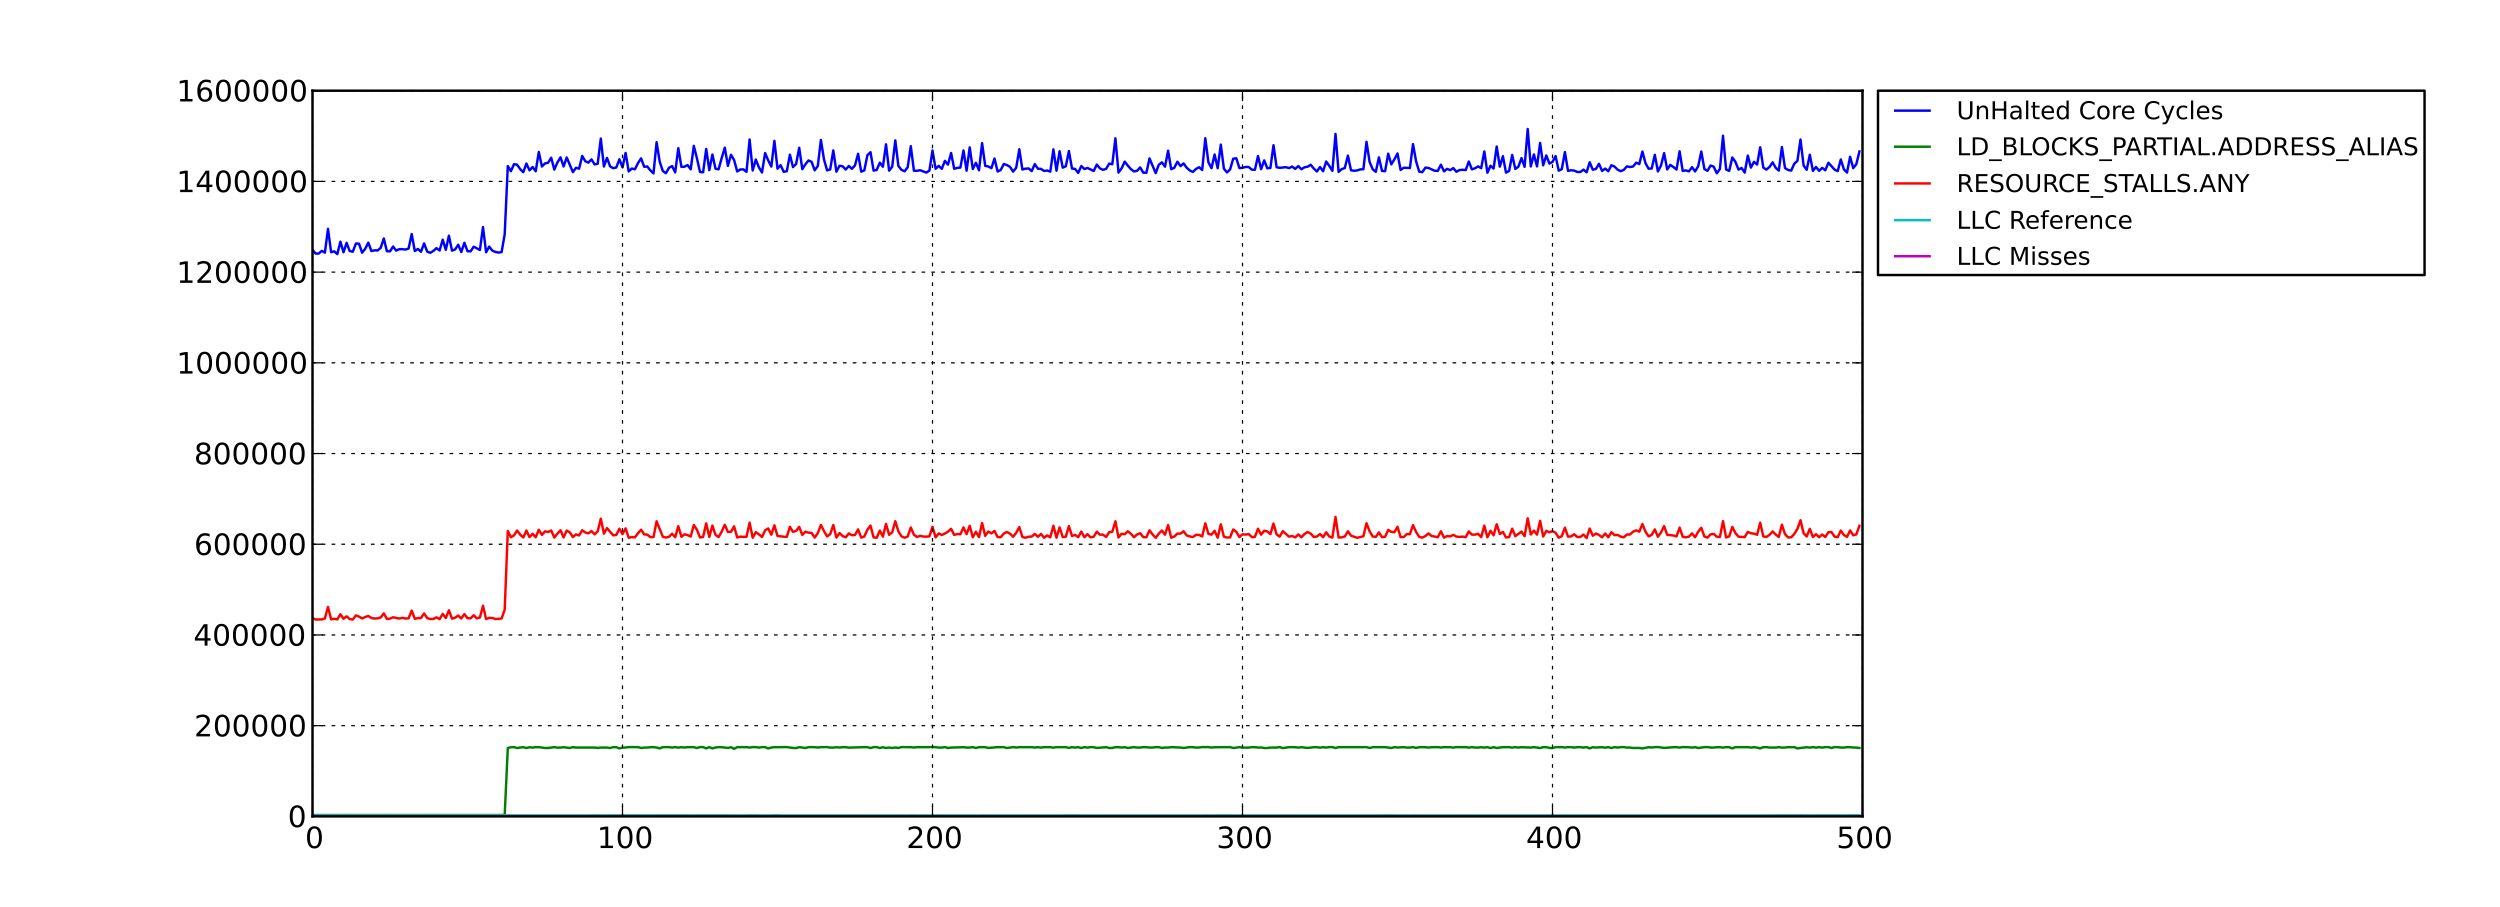 <?xml version="1.0" encoding="utf-8" standalone="no"?>
<!DOCTYPE svg PUBLIC "-//W3C//DTD SVG 1.1//EN"
  "http://www.w3.org/Graphics/SVG/1.1/DTD/svg11.dtd">
<!-- Created with matplotlib (http://matplotlib.sourceforge.net/) -->
<svg height="369pt" version="1.1" viewBox="0 0 1017 369" width="1017pt" xmlns="http://www.w3.org/2000/svg" xmlns:xlink="http://www.w3.org/1999/xlink">
 <defs>
  <style type="text/css">
*{stroke-linecap:square;stroke-linejoin:round;}
  </style>
 </defs>
 <g id="figure_1">
  <g id="patch_1">
   <path d="
M0 369
L1017 369
L1017 0
L0 0
z
" style="fill:#ffffff;"/>
  </g>
  <g id="axes_1">
   <g id="patch_2">
    <path d="
M127.125 332.1
L757.665 332.1
L757.665 36.9
L127.125 36.9
z
" style="fill:#ffffff;"/>
   </g>
   <g id="line2d_1">
    <path clip-path="url(#p72eb20d8cb)" d="
M127.125 101.64
L128.386 103.148
L129.647 103.137
L130.908 102.043
L132.169 102.769
L133.43 93.09
L134.691 102.569
L135.953 102.24
L137.214 103.379
L138.475 98.318
L139.736 102.622
L140.997 98.785
L142.258 102.122
L143.519 102.383
L144.78 99.065
L146.041 99.141
L147.302 102.789
L148.563 101.211
L149.824 98.715
L151.086 102.119
L152.347 101.838
L153.608 101.883
L154.869 100.831
L156.13 97.024
L157.391 102.196
L158.652 102.241
L159.913 100.284
L161.174 101.944
L162.435 101.361
L163.696 101.374
L164.957 101.523
L166.218 101.095
L167.48 95.204
L168.741 102.109
L170.002 101.268
L171.263 102.414
L172.524 99.007
L173.785 102.353
L175.046 102.834
L176.307 102.063
L177.568 100.948
L178.829 101.905
L180.09 97.506
L181.351 101.63
L182.613 95.881
L183.874 101.952
L185.135 101.493
L186.396 99.563
L187.657 102.526
L188.918 98.757
L190.179 102.201
L191.44 102.236
L192.701 100.355
L195.223 101.698
L196.484 92.373
L197.745 102.62
L199.007 100.326
L200.268 101.933
L201.529 102.498
L202.79 102.737
L204.051 102.565
L205.312 95.282
L206.573 67.565
L207.834 69.638
L209.095 66.791
L210.356 66.993
L211.617 68.807
L212.878 70.051
L214.14 66.524
L215.401 69.275
L216.662 67.955
L217.923 69.653
L219.184 61.838
L220.445 67.732
L221.706 66.481
L222.967 66.204
L224.228 64.171
L225.489 68.995
L226.75 66.089
L228.011 64.015
L229.272 67.704
L230.534 64.064
L233.056 70.018
L234.317 68.242
L235.578 68.615
L236.839 63.441
L238.1 65.602
L239.361 66.136
L240.622 64.845
L241.883 66.868
L243.144 66.617
L244.405 56.374
L245.667 67.74
L246.928 64.244
L248.189 67.688
L249.45 68.43
L250.711 68.13
L251.972 64.808
L253.233 68.09
L254.494 62.225
L255.755 69.728
L257.016 68.566
L258.277 68.857
L259.538 66.344
L260.799 64.441
L262.061 67.851
L263.322 67.726
L264.583 69.342
L265.844 70.522
L267.105 57.844
L268.366 65.787
L269.627 69.554
L270.888 70.452
L272.149 68.269
L273.41 67.56
L274.671 70.125
L275.932 60.291
L277.194 67.882
L278.455 67.815
L279.716 67.151
L280.977 68.896
L282.238 59.352
L283.499 64.358
L284.76 69.956
L286.021 70.087
L287.282 60.584
L288.543 69.192
L289.804 62.867
L291.065 68.634
L292.326 68.865
L293.588 64.251
L294.849 60.076
L296.11 67.488
L297.371 62.972
L298.632 65.109
L299.893 69.751
L301.154 68.937
L302.415 68.906
L303.676 69.899
L304.937 56.746
L306.198 69.353
L307.459 64.899
L308.721 68.093
L309.982 70.169
L311.243 62.262
L312.504 65.247
L313.765 67.753
L315.026 57.305
L316.287 68.597
L317.548 67.203
L318.809 69.875
L320.07 69.662
L321.331 62.936
L322.592 67.98
L323.853 66.718
L325.115 60.124
L326.376 68.807
L327.637 66.831
L328.898 65.277
L330.159 65.837
L331.42 69.28
L332.681 67.522
L333.942 56.934
L335.203 64.853
L336.464 69.315
L337.725 68.898
L338.986 61.196
L340.248 69.835
L341.509 67.442
L342.77 67.624
L344.031 68.966
L345.292 67.53
L346.553 68.684
L347.814 67.265
L349.075 62.569
L350.336 69.814
L351.597 69.336
L352.858 63.148
L354.119 61.922
L355.38 69.401
L356.642 69.148
L357.903 66.177
L359.164 67.818
L360.425 58.713
L361.686 69.412
L362.947 67.807
L364.208 57.12
L365.469 67.526
L366.73 69.102
L367.991 69.692
L369.252 68.022
L370.513 59.463
L371.775 69.44
L373.036 69.48
L374.297 69.252
L376.819 70.195
L378.08 69.414
L379.341 61.234
L380.602 68.665
L381.863 67.478
L383.124 68.671
L384.385 65.454
L385.646 66.966
L386.907 62.25
L388.169 68.659
L389.43 68.303
L390.691 68.161
L391.952 61.203
L393.213 69.42
L394.474 59.958
L395.735 68.74
L396.996 66.233
L398.257 69.273
L399.518 58.241
L400.779 67.463
L402.04 67.731
L403.302 68.4
L404.563 64.493
L405.824 69.767
L407.085 69.159
L408.346 66.714
L409.607 67.151
L410.868 67.874
L412.129 69.819
L413.39 68.227
L414.651 60.733
L415.912 68.948
L417.173 68.625
L418.434 68.51
L419.696 69.6
L420.957 66.773
L422.218 68.615
L423.479 68.713
L424.74 69.554
L426.001 69.367
L427.262 69.817
L428.523 60.774
L429.784 69.439
L431.045 61.528
L432.306 68.186
L433.567 67.633
L434.829 61.436
L436.09 68.553
L437.351 68.719
L438.612 70.332
L439.873 67.553
L441.134 68.75
L442.395 68.327
L444.917 69.558
L446.178 66.945
L447.439 68.482
L448.7 69.083
L449.961 68.697
L451.223 66.557
L452.484 66.796
L453.745 56.253
L455.006 70.18
L456.267 68.518
L457.528 65.756
L458.789 67.371
L460.05 68.79
L461.311 69.749
L462.572 69.465
L463.833 68.116
L465.094 70.241
L466.356 70.279
L467.617 64.445
L470.139 70.412
L471.4 67.033
L472.661 66.056
L473.922 67.798
L475.183 61.312
L476.444 68.831
L477.705 68.254
L478.966 65.79
L480.227 67.571
L481.488 66.483
L482.75 68.235
L484.011 69.346
L485.272 69.94
L486.533 68.726
L487.794 68.04
L489.055 69.152
L490.316 56.232
L491.577 66.004
L492.838 68.413
L494.099 62.86
L495.36 68.433
L496.621 58.834
L497.883 68.642
L499.144 70.137
L500.405 68.921
L501.666 64.558
L502.927 64.385
L504.188 68.367
L505.449 68.271
L506.71 67.907
L507.971 67.94
L509.232 69.021
L510.493 69.075
L511.754 63.476
L513.015 68.804
L514.277 65.257
L515.538 68.441
L516.799 68.326
L518.06 59.083
L519.321 68.046
L520.582 68.27
L523.104 68.011
L524.365 68.379
L525.626 67.761
L526.887 68.704
L528.148 67.568
L529.41 68.845
L530.671 68.053
L531.932 67.819
L533.193 67.024
L534.454 68.568
L535.715 69.754
L536.976 67.948
L538.237 69.662
L539.498 65.706
L540.759 67.508
L542.02 69.508
L543.281 54.483
L544.542 69.913
L545.804 68.804
L547.065 68.355
L548.326 63.308
L549.587 69.276
L550.848 69.476
L552.109 69.327
L553.37 68.906
L554.631 68.835
L555.892 57.699
L557.153 65.866
L558.414 68.865
L559.675 69.903
L560.937 64.027
L562.198 69.532
L563.459 69.635
L564.72 62.513
L565.981 66.838
L567.242 64.834
L568.503 62.438
L569.764 69.137
L571.025 68.24
L573.547 68.338
L574.808 58.626
L576.069 65.628
L577.331 69.816
L578.592 70.056
L579.853 68.188
L581.114 68.332
L583.636 69.457
L584.897 69.515
L586.158 66.989
L587.419 69.704
L588.68 68.71
L589.941 69.208
L591.202 68.38
L592.464 69.874
L593.725 69.183
L594.986 69.061
L596.247 69.175
L597.508 65.726
L598.769 68.888
L600.03 68.453
L601.291 67.686
L602.552 68.412
L603.813 61.608
L605.074 70.257
L606.335 67.443
L607.596 68.554
L608.858 59.619
L610.119 67.801
L611.38 63.547
L612.641 70.212
L613.902 69.527
L615.163 63.026
L616.424 68.733
L617.685 67.793
L618.946 64.33
L620.207 67.862
L621.468 52.476
L622.729 67.706
L623.991 62.839
L625.252 67.684
L626.513 58.153
L627.774 67.235
L629.035 63.239
L630.296 66.54
L631.557 65.852
L632.818 63.505
L634.079 69.437
L635.34 68.804
L636.601 61.874
L637.862 69.498
L639.123 69.265
L640.385 69.402
L641.646 69.963
L642.907 69.95
L644.168 69.004
L645.429 70.082
L646.69 66.006
L647.951 69.041
L649.212 68.724
L650.473 66.634
L651.734 69.537
L652.995 68.589
L654.256 69.654
L655.518 67.232
L656.779 67.757
L658.04 69.011
L659.301 69.627
L660.562 69.104
L661.823 67.671
L663.084 67.939
L664.345 67.733
L665.606 66.175
L666.867 66.734
L668.128 61.662
L669.389 66.382
L670.65 68.622
L671.912 68.554
L673.173 62.978
L674.434 69.732
L675.695 67.354
L676.956 62.286
L678.217 68.918
L679.478 67.094
L680.739 67.945
L682 68.97
L683.261 61.566
L684.522 69.548
L685.783 69.305
L687.045 69.721
L688.306 68.016
L689.567 69.736
L690.828 67.62
L692.089 61.661
L693.35 68.788
L694.611 69.483
L695.872 67.326
L697.133 67.792
L698.394 70.465
L699.655 68.78
L700.916 55.212
L702.177 68.928
L703.439 69.526
L704.7 64.071
L705.961 65.827
L707.222 69.003
L708.483 68.329
L709.744 70.222
L711.005 63.294
L712.266 68.171
L713.527 65.833
L714.788 66.952
L716.049 59.907
L717.31 68.17
L718.572 68.979
L719.833 67.924
L721.094 66.05
L722.355 68.251
L723.616 69.407
L724.877 59.816
L726.138 68.357
L727.399 69.171
L728.66 69.382
L729.921 66.598
L731.182 65.458
L732.443 56.766
L733.704 67.326
L734.966 69.061
L736.227 62.955
L737.488 69.523
L738.749 67.925
L740.01 69.489
L741.271 68.293
L742.532 69.252
L743.793 66.2
L746.315 69.021
L747.576 69.608
L748.837 64.872
L750.099 68.898
L751.36 70.191
L752.621 63.78
L753.882 68.382
L755.143 66.807
L756.404 61.631
L756.404 61.631" style="fill:none;stroke:#0000ff;"/>
   </g>
   <g id="line2d_2">
    <path clip-path="url(#p72eb20d8cb)" d="
M127.125 331.56
L149.824 331.558
L205.312 331.541
L206.573 304.306
L207.834 303.965
L209.095 303.943
L210.356 304.288
L212.878 303.954
L214.14 304.304
L215.401 303.977
L216.662 304.111
L217.923 303.936
L219.184 303.946
L221.706 304.284
L222.967 304.283
L225.489 303.949
L226.75 304.129
L228.011 304.132
L229.272 303.963
L231.795 304.28
L233.056 303.957
L234.317 304.103
L241.883 304.1
L243.144 304.262
L244.405 304.099
L246.928 304.107
L248.189 304.292
L249.45 303.935
L250.711 303.954
L251.972 304.461
L253.233 304.119
L254.494 304.105
L255.755 303.933
L259.538 303.924
L260.799 304.288
L262.061 304.12
L263.322 304.121
L264.583 303.967
L265.844 303.947
L267.105 304.098
L268.366 304.457
L269.627 303.939
L272.149 303.929
L273.41 304.112
L274.671 303.925
L275.932 304.126
L277.194 303.967
L278.455 304.093
L279.716 303.949
L282.238 303.95
L283.499 304.288
L284.76 303.905
L286.021 303.935
L287.282 304.445
L288.543 303.939
L289.804 304.448
L291.065 304.097
L292.326 303.931
L293.588 303.951
L296.11 304.263
L297.371 303.964
L298.632 304.635
L299.893 303.948
L303.676 303.942
L304.937 304.105
L306.198 303.918
L307.459 303.941
L308.721 304.114
L309.982 303.93
L311.243 303.934
L312.504 304.467
L313.765 304.112
L315.026 303.949
L320.07 303.923
L322.592 304.269
L323.853 304.305
L325.115 303.95
L327.637 304.281
L328.898 303.945
L331.42 303.949
L332.681 304.106
L333.942 303.94
L336.464 303.93
L337.725 304.116
L338.986 304.125
L340.248 303.95
L341.509 304.116
L342.77 303.942
L344.031 303.961
L345.292 304.14
L351.597 303.941
L352.858 303.948
L354.119 304.311
L355.38 303.932
L356.642 303.932
L357.903 304.296
L359.164 303.976
L360.425 304.279
L361.686 304.112
L362.947 304.273
L364.208 304.088
L365.469 304.272
L366.73 303.926
L370.513 303.947
L371.775 304.095
L373.036 303.941
L380.602 303.931
L381.863 304.123
L383.124 304.108
L384.385 303.932
L385.646 304.281
L386.907 304.119
L391.952 303.96
L393.213 304.123
L394.474 304.112
L395.735 303.936
L396.996 304.29
L398.257 303.957
L400.779 303.96
L402.04 304.264
L405.824 303.944
L408.346 303.953
L409.607 304.289
L412.129 303.921
L413.39 304.103
L414.651 303.954
L419.696 303.941
L420.957 304.117
L422.218 303.951
L423.479 304.13
L424.74 303.944
L427.262 303.952
L428.523 304.132
L429.784 303.948
L433.567 303.942
L434.829 304.273
L436.09 303.94
L437.351 304.122
L438.612 303.943
L439.873 304.304
L441.134 303.919
L442.395 304.132
L443.656 303.93
L444.917 303.951
L446.178 304.272
L449.961 303.963
L451.223 304.287
L452.484 304.269
L453.745 303.948
L455.006 303.943
L456.267 304.116
L457.528 303.954
L458.789 304.28
L461.311 303.943
L462.572 304.12
L463.833 304.106
L465.094 303.945
L466.356 303.96
L467.617 304.121
L468.878 304.098
L470.139 303.942
L471.4 303.945
L472.661 304.27
L473.922 304.117
L475.183 304.112
L476.444 303.938
L480.227 304.097
L481.488 304.288
L484.011 303.925
L485.272 303.96
L486.533 304.112
L487.794 304.092
L489.055 303.922
L491.577 303.926
L492.838 304.114
L494.099 303.977
L500.405 303.935
L501.666 304.289
L504.188 303.947
L505.449 304.122
L507.971 304.13
L509.232 303.938
L510.493 303.957
L511.754 304.107
L513.015 304.086
L514.277 304.29
L515.538 304.286
L516.799 304.126
L519.321 304.112
L520.582 303.914
L521.843 304.315
L524.365 303.952
L526.887 303.965
L528.148 304.129
L529.41 303.959
L531.932 304.271
L534.454 303.963
L535.715 303.959
L536.976 304.129
L538.237 303.976
L539.498 304.105
L540.759 303.93
L542.02 303.922
L543.281 304.288
L544.542 303.946
L555.892 303.933
L557.153 304.292
L558.414 303.953
L562.198 303.948
L563.459 303.954
L565.981 304.289
L567.242 303.933
L568.503 304.094
L571.025 303.938
L572.286 304.127
L573.547 304.11
L574.808 303.932
L576.069 304.268
L577.331 303.959
L579.853 303.955
L581.114 304.131
L582.375 303.961
L584.897 303.935
L586.158 304.102
L587.419 303.941
L589.941 303.967
L591.202 304.119
L592.464 303.931
L596.247 303.952
L597.508 304.132
L598.769 303.939
L600.03 304.119
L601.291 304.117
L602.552 303.953
L603.813 304.13
L605.074 303.942
L606.335 304.311
L607.596 303.952
L608.858 304.284
L611.38 303.938
L613.902 303.957
L615.163 304.122
L616.424 303.944
L617.685 304.107
L618.946 303.963
L622.729 304.11
L623.991 303.934
L626.513 304.297
L627.774 303.95
L629.035 303.938
L630.296 304.275
L631.557 304.309
L632.818 303.943
L635.34 303.929
L636.601 304.098
L637.862 303.933
L639.123 303.939
L640.385 304.113
L641.646 303.946
L642.907 303.967
L644.168 304.106
L645.429 303.915
L646.69 304.459
L647.951 303.97
L649.212 304.101
L651.734 303.96
L652.995 304.146
L654.256 303.939
L655.518 304.299
L656.779 303.944
L658.04 304.104
L659.301 303.933
L660.562 303.931
L661.823 304.123
L663.084 304.119
L664.345 304.276
L666.867 304.286
L668.128 304.439
L670.65 303.988
L671.912 304.09
L673.173 303.926
L674.434 303.903
L676.956 304.267
L680.739 303.959
L682 303.949
L683.261 304.114
L684.522 303.924
L687.045 303.987
L688.306 304.137
L689.567 303.935
L690.828 304.29
L693.35 303.942
L694.611 303.918
L695.872 304.114
L697.133 304.111
L698.394 303.961
L699.655 303.967
L700.916 304.121
L702.177 303.945
L703.439 303.957
L704.7 304.45
L705.961 303.934
L709.744 303.955
L711.005 303.936
L712.266 304.117
L713.527 303.968
L714.788 304.135
L716.049 304.441
L717.31 303.959
L718.572 303.93
L719.833 304.121
L722.355 304.111
L723.616 303.952
L724.877 304.135
L726.138 304.11
L727.399 303.951
L729.921 303.956
L731.182 304.446
L734.966 303.969
L736.227 304.122
L737.488 303.94
L738.749 304.114
L740.01 303.958
L741.271 304.129
L742.532 303.932
L743.793 303.933
L745.054 304.258
L746.315 303.929
L747.576 303.95
L748.837 304.118
L750.099 304.102
L751.36 303.948
L752.621 303.95
L753.882 304.104
L755.143 304.108
L756.404 304.28
L756.404 304.28" style="fill:none;stroke:#008000;"/>
   </g>
   <g id="line2d_3">
    <path clip-path="url(#p72eb20d8cb)" d="
M127.125 251.457
L128.386 252.022
L130.908 251.976
L132.169 251.574
L133.43 246.952
L134.691 251.949
L135.953 251.724
L137.214 251.976
L138.475 249.867
L139.736 251.705
L140.997 250.728
L142.258 251.835
L143.519 252.03
L144.78 250.363
L146.041 250.835
L147.302 251.581
L148.563 250.989
L149.824 250.583
L151.086 251.397
L152.347 251.624
L153.608 251.542
L154.869 251.189
L156.13 249.518
L157.391 251.763
L158.652 251.672
L159.913 251.102
L162.435 251.629
L163.696 251.338
L164.957 251.62
L166.218 251.54
L167.48 248.401
L168.741 251.735
L170.002 251.427
L171.263 251.41
L172.524 249.549
L173.785 251.443
L175.046 251.82
L176.307 251.773
L177.568 251.153
L178.829 251.851
L180.09 249.734
L181.351 251.44
L182.613 248.279
L183.874 251.68
L185.135 251.277
L186.396 250.404
L187.657 251.598
L188.918 249.821
L190.179 251.484
L191.44 251.523
L192.701 250.282
L193.962 251.54
L195.223 251.207
L196.484 246.429
L197.745 251.814
L199.007 251.351
L200.268 251.384
L201.529 251.827
L204.051 251.61
L205.312 247.998
L206.573 216.012
L207.834 218.53
L209.095 217.789
L210.356 215.816
L211.617 217.526
L212.878 218.643
L214.14 215.833
L215.401 218.488
L216.662 217.142
L217.923 218.552
L219.184 215.514
L220.445 217.599
L221.706 216.147
L222.967 216.411
L224.228 215.826
L225.489 218.682
L226.75 217.08
L228.011 215.719
L229.272 218.628
L230.534 215.842
L231.795 216.564
L233.056 218.478
L234.317 217.398
L235.578 217.827
L236.839 215.735
L238.1 216.611
L239.361 216.956
L240.622 216.038
L241.883 217.355
L243.144 216.137
L244.405 211.006
L245.667 217.084
L246.928 214.851
L249.45 217.764
L250.711 217.609
L251.972 215.078
L253.233 217.288
L254.494 214.955
L255.755 218.781
L257.016 218.451
L258.277 218.609
L259.538 216.931
L260.799 215.482
L262.061 217.387
L263.322 217.492
L264.583 218.523
L265.844 218.475
L267.105 212.054
L269.627 218.336
L270.888 218.669
L272.149 218.377
L273.41 217.128
L274.671 218.55
L275.932 214.06
L277.194 218.359
L278.455 217.356
L279.716 217.686
L280.977 218.253
L282.238 213.581
L283.499 215.479
L284.76 218.621
L286.021 218.435
L287.282 212.909
L288.543 218.422
L289.804 213.802
L291.065 217.58
L292.326 218.459
L293.588 216.245
L294.849 213.486
L296.11 216.403
L297.371 216.327
L298.632 214.133
L299.893 218.637
L301.154 218.304
L302.415 218.402
L303.676 218.352
L304.937 212.623
L306.198 218.746
L307.459 216.485
L308.721 217.359
L309.982 218.464
L311.243 215.762
L312.504 214.966
L313.765 217.511
L315.026 213.712
L316.287 218.019
L318.809 218.332
L320.07 218.39
L321.331 214.305
L322.592 216.358
L323.853 215.964
L325.115 214.353
L326.376 217.594
L327.637 216.291
L328.898 216.684
L330.159 216.788
L331.42 218.691
L332.681 216.879
L333.942 213.548
L335.203 216.061
L336.464 218.22
L337.725 217.297
L338.986 213.59
L340.248 218.657
L341.509 216.864
L342.77 218.047
L344.031 218.582
L345.292 217.022
L346.553 217.722
L347.814 217.607
L349.075 215.368
L350.336 218.69
L351.597 218.273
L352.858 215.496
L354.119 213.809
L355.38 218.627
L356.642 218.748
L357.903 215.87
L359.164 218.297
L360.425 213.109
L361.686 217.551
L362.947 216.559
L364.208 212.029
L365.469 216.19
L366.73 218.179
L367.991 218.749
L369.252 218.241
L370.513 214.583
L371.775 217.532
L373.036 218.446
L374.297 217.982
L375.558 218.263
L376.819 218.321
L378.08 218.18
L379.341 214.291
L380.602 218.609
L381.863 217.003
L383.124 217.632
L384.385 217.046
L385.646 216.255
L386.907 215.123
L388.169 217.625
L389.43 217.222
L390.691 217.321
L391.952 214.567
L393.213 217.289
L394.474 213.906
L395.735 218.552
L396.996 216.335
L398.257 218.506
L399.518 212.748
L400.779 217.968
L402.04 216.257
L403.302 216.953
L404.563 215.999
L405.824 218.467
L407.085 218.523
L408.346 217.038
L409.607 216.412
L410.868 217.099
L412.129 218.336
L413.39 216.75
L414.651 214.429
L415.912 218.439
L417.173 218.763
L418.434 218.338
L419.696 218.281
L420.957 217.204
L422.218 218.364
L423.479 217.207
L424.74 218.758
L426.001 217.822
L427.262 218.578
L428.523 213.887
L429.784 218.737
L431.045 214.55
L432.306 218.463
L433.567 218.338
L434.829 214.017
L436.09 218.028
L437.351 217.598
L438.612 218.516
L439.873 216.246
L441.134 218.53
L442.395 217.325
L443.656 218.592
L444.917 218.33
L446.178 216.282
L447.439 217.506
L448.7 217.488
L449.961 218.438
L451.223 216.478
L452.484 216.314
L453.745 212.067
L455.006 218.65
L456.267 217.13
L457.528 217.334
L458.789 216.138
L460.05 217.138
L461.311 218.556
L462.572 217.416
L463.833 216.929
L465.094 218.501
L466.356 218.561
L467.617 215.732
L468.878 217.432
L470.139 218.781
L471.4 217.083
L472.661 215.818
L473.922 217.5
L475.183 213.601
L476.444 218.724
L477.705 218.26
L478.966 217.054
L480.227 217.095
L481.488 216.126
L482.75 217.809
L484.011 218.217
L485.272 218.456
L486.533 217.573
L487.794 217.596
L489.055 218.211
L490.316 212.886
L491.577 217.163
L492.838 217.482
L494.099 215.945
L495.36 218.722
L496.621 213.309
L497.883 218.309
L499.144 218.675
L500.405 218.6
L501.666 215.401
L502.927 216.317
L504.188 218.487
L505.449 217.356
L506.71 217.475
L507.971 217.248
L509.232 218.483
L510.493 218.401
L511.754 215.094
L513.015 217.486
L514.277 215.901
L515.538 216.189
L516.799 217.286
L518.06 212.968
L519.321 217.387
L520.582 218.28
L521.843 216.088
L524.365 218.305
L525.626 218.043
L526.887 218.608
L528.148 217.395
L529.41 218.561
L530.671 217.217
L531.932 216.413
L533.193 217.095
L534.454 218.457
L535.715 218.251
L536.976 217.264
L538.237 218.541
L539.498 216.536
L540.759 218.277
L542.02 218.679
L543.281 210.298
L544.542 218.666
L545.804 218.585
L547.065 218.253
L548.326 216.139
L549.587 217.901
L552.109 218.782
L554.631 218.13
L555.892 212.84
L557.153 216.123
L558.414 218.242
L559.675 218.412
L560.937 216.585
L562.198 218.505
L563.459 218.363
L564.72 215.565
L565.981 216.372
L567.242 216.509
L568.503 214.319
L569.764 218.513
L571.025 218.463
L572.286 217.254
L573.547 217.295
L574.808 213.624
L576.069 216.412
L577.331 218.403
L578.592 218.712
L579.853 218.063
L581.114 216.999
L582.375 218.039
L584.897 218.53
L586.158 216.133
L587.419 218.722
L588.68 218.065
L589.941 218.229
L591.202 217.563
L592.464 218.293
L593.725 218.413
L594.986 218.29
L596.247 218.519
L597.508 216.194
L598.769 217.487
L600.03 217.496
L601.291 217.149
L602.552 218.482
L603.813 213.833
L605.074 218.571
L606.335 215.921
L607.596 217.746
L608.858 213.279
L610.119 217.232
L611.38 216.39
L612.641 218.637
L613.902 218.492
L615.163 215.066
L616.424 218.117
L618.946 216.247
L620.207 218.14
L621.468 210.864
L622.729 217.433
L623.991 215.84
L625.252 217.48
L626.513 211.907
L627.774 218.243
L629.035 215.962
L630.296 216.526
L631.557 216.078
L632.818 216.725
L634.079 218.716
L635.34 218.118
L636.601 214.656
L637.862 218.291
L639.123 218.219
L640.385 217.347
L641.646 218.451
L642.907 218.414
L644.168 217.466
L645.429 218.861
L646.69 215.026
L647.951 217.933
L649.212 217.052
L650.473 217.601
L651.734 218.576
L652.995 217.052
L654.256 218.552
L655.518 216.502
L656.779 217.693
L658.04 217.599
L659.301 218.299
L660.562 218.581
L661.823 217.447
L663.084 217.428
L664.345 216.286
L665.606 215.763
L666.867 216.282
L668.128 213.194
L669.389 216.292
L670.65 218.191
L671.912 217.581
L673.173 215.364
L674.434 218.326
L675.695 216.651
L676.956 214.027
L678.217 217.556
L680.739 217.831
L682 218.205
L683.261 214.641
L684.522 218.348
L685.783 218.567
L687.045 218.318
L688.306 216.986
L689.567 218.558
L690.828 216.293
L692.089 214.694
L693.35 218.259
L694.611 218.688
L695.872 217.37
L697.133 217.186
L698.394 218.323
L699.655 218.452
L700.916 211.985
L702.177 218.642
L703.439 218.186
L704.7 214.358
L705.961 216.837
L707.222 218.33
L709.744 218.487
L711.005 216.392
L712.266 216.911
L713.527 217.107
L714.788 217.537
L716.049 212.643
L717.31 218.235
L718.572 218.419
L719.833 217.594
L721.094 216.189
L722.355 217.458
L723.616 218.421
L724.877 213.435
L726.138 217.296
L727.399 218.629
L728.66 218.563
L729.921 217.192
L731.182 215.173
L732.443 211.635
L733.704 216.915
L734.966 218.238
L736.227 215.122
L737.488 218.477
L738.749 217.317
L740.01 218.545
L741.271 217.441
L742.532 218.449
L743.793 216.508
L745.054 216.459
L746.315 218.333
L747.576 218.493
L748.837 215.839
L750.099 217.645
L751.36 218.398
L752.621 215.789
L753.882 217.738
L755.143 217.42
L756.404 213.881
L756.404 213.881" style="fill:none;stroke:#ff0000;"/>
   </g>
   <g id="line2d_4">
    <path clip-path="url(#p72eb20d8cb)" d="
M127.125 331.685
L293.588 331.673
L297.371 331.671
L303.676 331.686
L304.937 331.626
L307.459 331.675
L313.765 331.686
L315.026 331.626
L317.548 331.681
L413.39 331.682
L415.912 331.681
L429.784 331.692
L434.829 331.665
L441.134 331.687
L486.533 331.68
L492.838 331.686
L496.621 331.648
L500.405 331.677
L516.799 331.685
L519.321 331.693
L540.759 331.68
L552.109 331.689
L564.72 331.669
L571.025 331.685
L676.956 331.677
L687.045 331.689
L694.611 331.684
L756.404 331.666
L756.404 331.666" style="fill:none;stroke:#00bfbf;"/>
   </g>
   <g id="line2d_5">
    <path clip-path="url(#p72eb20d8cb)" d="
M127.125 332.099
L196.484 332.051
L200.268 332.099
L355.38 332.094
L369.252 332.086
L370.513 331.992
L373.036 332.098
L398.257 332.098
L399.518 331.995
L402.04 332.097
L452.484 332.098
L453.745 332.013
L456.267 332.098
L458.789 332.099
L489.055 332.097
L490.316 331.981
L492.838 332.098
L496.621 332.045
L500.405 332.098
L509.232 332.099
L529.41 332.097
L573.547 332.096
L574.808 332.006
L577.331 332.099
L640.385 332.098
L699.655 332.094
L700.916 331.998
L703.439 332.098
L708.483 332.098
L723.616 332.098
L724.877 331.99
L727.399 332.097
L731.182 332.098
L732.443 331.987
L734.966 332.098
L737.488 332.099
L756.404 332.068
L756.404 332.068" style="fill:none;stroke:#bf00bf;"/>
   </g>
   <g id="matplotlib.axis_1">
    <g id="xtick_1">
     <g id="line2d_6">
      <path clip-path="url(#p72eb20d8cb)" d="
M127.125 332.1
L127.125 36.9" style="fill:none;stroke:#000000;stroke-dasharray:1,3;stroke-dashoffset:0.0;stroke-linecap:butt;stroke-width:0.5;"/>
     </g>
     <g id="line2d_7">
      <defs>
       <path d="
M0 0
L0 -4" id="m0012dd4eef" style="stroke:#000000;stroke-linecap:butt;stroke-width:0.5;"/>
      </defs>
      <g>
       <use style="stroke:#000000;stroke-linecap:butt;stroke-width:0.5;" x="127.125" xlink:href="#m0012dd4eef" y="332.1"/>
      </g>
     </g>
     <g id="line2d_8">
      <defs>
       <path d="
M0 0
L0 4" id="m476344969c" style="stroke:#000000;stroke-linecap:butt;stroke-width:0.5;"/>
      </defs>
      <g>
       <use style="stroke:#000000;stroke-linecap:butt;stroke-width:0.5;" x="127.125" xlink:href="#m476344969c" y="36.9"/>
      </g>
     </g>
     <g id="text_1">
      <!-- 0 -->
      <defs>
       <path d="
M31.781 66.406
Q24.172 66.406 20.328 58.906
Q16.5 51.422 16.5 36.375
Q16.5 21.391 20.328 13.891
Q24.172 6.391 31.781 6.391
Q39.453 6.391 43.281 13.891
Q47.125 21.391 47.125 36.375
Q47.125 51.422 43.281 58.906
Q39.453 66.406 31.781 66.406
M31.781 74.219
Q44.047 74.219 50.516 64.516
Q56.984 54.828 56.984 36.375
Q56.984 17.969 50.516 8.266
Q44.047 -1.422 31.781 -1.422
Q19.531 -1.422 13.062 8.266
Q6.594 17.969 6.594 36.375
Q6.594 54.828 13.062 64.516
Q19.531 74.219 31.781 74.219" id="DejaVuSans-30"/>
      </defs>
      <g transform="translate(124.102 345.006)scale(0.12 -0.12)">
       <use xlink:href="#DejaVuSans-30"/>
      </g>
     </g>
    </g>
    <g id="xtick_2">
     <g id="line2d_9">
      <path clip-path="url(#p72eb20d8cb)" d="
M253.233 332.1
L253.233 36.9" style="fill:none;stroke:#000000;stroke-dasharray:1,3;stroke-dashoffset:0.0;stroke-linecap:butt;stroke-width:0.5;"/>
     </g>
     <g id="line2d_10">
      <g>
       <use style="stroke:#000000;stroke-linecap:butt;stroke-width:0.5;" x="253.233" xlink:href="#m0012dd4eef" y="332.1"/>
      </g>
     </g>
     <g id="line2d_11">
      <g>
       <use style="stroke:#000000;stroke-linecap:butt;stroke-width:0.5;" x="253.233" xlink:href="#m476344969c" y="36.9"/>
      </g>
     </g>
     <g id="text_2">
      <!-- 100 -->
      <defs>
       <path d="
M12.406 8.297
L28.516 8.297
L28.516 63.922
L10.984 60.406
L10.984 69.391
L28.422 72.906
L38.281 72.906
L38.281 8.297
L54.391 8.297
L54.391 0
L12.406 0
z
" id="DejaVuSans-31"/>
      </defs>
      <g transform="translate(242.838 345.006)scale(0.12 -0.12)">
       <use xlink:href="#DejaVuSans-31"/>
       <use x="63.623" xlink:href="#DejaVuSans-30"/>
       <use x="127.246" xlink:href="#DejaVuSans-30"/>
      </g>
     </g>
    </g>
    <g id="xtick_3">
     <g id="line2d_12">
      <path clip-path="url(#p72eb20d8cb)" d="
M379.341 332.1
L379.341 36.9" style="fill:none;stroke:#000000;stroke-dasharray:1,3;stroke-dashoffset:0.0;stroke-linecap:butt;stroke-width:0.5;"/>
     </g>
     <g id="line2d_13">
      <g>
       <use style="stroke:#000000;stroke-linecap:butt;stroke-width:0.5;" x="379.341" xlink:href="#m0012dd4eef" y="332.1"/>
      </g>
     </g>
     <g id="line2d_14">
      <g>
       <use style="stroke:#000000;stroke-linecap:butt;stroke-width:0.5;" x="379.341" xlink:href="#m476344969c" y="36.9"/>
      </g>
     </g>
     <g id="text_3">
      <!-- 200 -->
      <defs>
       <path d="
M19.188 8.297
L53.609 8.297
L53.609 0
L7.328 0
L7.328 8.297
Q12.938 14.109 22.625 23.891
Q32.328 33.688 34.812 36.531
Q39.547 41.844 41.422 45.531
Q43.312 49.219 43.312 52.781
Q43.312 58.594 39.234 62.25
Q35.156 65.922 28.609 65.922
Q23.969 65.922 18.812 64.312
Q13.672 62.703 7.812 59.422
L7.812 69.391
Q13.766 71.781 18.938 73
Q24.125 74.219 28.422 74.219
Q39.75 74.219 46.484 68.547
Q53.219 62.891 53.219 53.422
Q53.219 48.922 51.531 44.891
Q49.859 40.875 45.406 35.406
Q44.188 33.984 37.641 27.219
Q31.109 20.453 19.188 8.297" id="DejaVuSans-32"/>
      </defs>
      <g transform="translate(368.727 345.006)scale(0.12 -0.12)">
       <use xlink:href="#DejaVuSans-32"/>
       <use x="63.623" xlink:href="#DejaVuSans-30"/>
       <use x="127.246" xlink:href="#DejaVuSans-30"/>
      </g>
     </g>
    </g>
    <g id="xtick_4">
     <g id="line2d_15">
      <path clip-path="url(#p72eb20d8cb)" d="
M505.449 332.1
L505.449 36.9" style="fill:none;stroke:#000000;stroke-dasharray:1,3;stroke-dashoffset:0.0;stroke-linecap:butt;stroke-width:0.5;"/>
     </g>
     <g id="line2d_16">
      <g>
       <use style="stroke:#000000;stroke-linecap:butt;stroke-width:0.5;" x="505.449" xlink:href="#m0012dd4eef" y="332.1"/>
      </g>
     </g>
     <g id="line2d_17">
      <g>
       <use style="stroke:#000000;stroke-linecap:butt;stroke-width:0.5;" x="505.449" xlink:href="#m476344969c" y="36.9"/>
      </g>
     </g>
     <g id="text_4">
      <!-- 300 -->
      <defs>
       <path d="
M40.578 39.312
Q47.656 37.797 51.625 33
Q55.609 28.219 55.609 21.188
Q55.609 10.406 48.188 4.484
Q40.766 -1.422 27.094 -1.422
Q22.516 -1.422 17.656 -0.516
Q12.797 0.391 7.625 2.203
L7.625 11.719
Q11.719 9.328 16.594 8.109
Q21.484 6.891 26.812 6.891
Q36.078 6.891 40.938 10.547
Q45.797 14.203 45.797 21.188
Q45.797 27.641 41.281 31.266
Q36.766 34.906 28.719 34.906
L20.219 34.906
L20.219 43.016
L29.109 43.016
Q36.375 43.016 40.234 45.922
Q44.094 48.828 44.094 54.297
Q44.094 59.906 40.109 62.906
Q36.141 65.922 28.719 65.922
Q24.656 65.922 20.016 65.031
Q15.375 64.156 9.812 62.312
L9.812 71.094
Q15.438 72.656 20.344 73.438
Q25.25 74.219 29.594 74.219
Q40.828 74.219 47.359 69.109
Q53.906 64.016 53.906 55.328
Q53.906 49.266 50.438 45.094
Q46.969 40.922 40.578 39.312" id="DejaVuSans-33"/>
      </defs>
      <g transform="translate(494.852 345.006)scale(0.12 -0.12)">
       <use xlink:href="#DejaVuSans-33"/>
       <use x="63.623" xlink:href="#DejaVuSans-30"/>
       <use x="127.246" xlink:href="#DejaVuSans-30"/>
      </g>
     </g>
    </g>
    <g id="xtick_5">
     <g id="line2d_18">
      <path clip-path="url(#p72eb20d8cb)" d="
M631.557 332.1
L631.557 36.9" style="fill:none;stroke:#000000;stroke-dasharray:1,3;stroke-dashoffset:0.0;stroke-linecap:butt;stroke-width:0.5;"/>
     </g>
     <g id="line2d_19">
      <g>
       <use style="stroke:#000000;stroke-linecap:butt;stroke-width:0.5;" x="631.557" xlink:href="#m0012dd4eef" y="332.1"/>
      </g>
     </g>
     <g id="line2d_20">
      <g>
       <use style="stroke:#000000;stroke-linecap:butt;stroke-width:0.5;" x="631.557" xlink:href="#m476344969c" y="36.9"/>
      </g>
     </g>
     <g id="text_5">
      <!-- 400 -->
      <defs>
       <path d="
M37.797 64.312
L12.891 25.391
L37.797 25.391
z

M35.203 72.906
L47.609 72.906
L47.609 25.391
L58.016 25.391
L58.016 17.188
L47.609 17.188
L47.609 0
L37.797 0
L37.797 17.188
L4.891 17.188
L4.891 26.703
z
" id="DejaVuSans-34"/>
      </defs>
      <g transform="translate(620.796 345.006)scale(0.12 -0.12)">
       <use xlink:href="#DejaVuSans-34"/>
       <use x="63.623" xlink:href="#DejaVuSans-30"/>
       <use x="127.246" xlink:href="#DejaVuSans-30"/>
      </g>
     </g>
    </g>
    <g id="xtick_6">
     <g id="line2d_21">
      <path clip-path="url(#p72eb20d8cb)" d="
M757.665 332.1
L757.665 36.9" style="fill:none;stroke:#000000;stroke-dasharray:1,3;stroke-dashoffset:0.0;stroke-linecap:butt;stroke-width:0.5;"/>
     </g>
     <g id="line2d_22">
      <g>
       <use style="stroke:#000000;stroke-linecap:butt;stroke-width:0.5;" x="757.665" xlink:href="#m0012dd4eef" y="332.1"/>
      </g>
     </g>
     <g id="line2d_23">
      <g>
       <use style="stroke:#000000;stroke-linecap:butt;stroke-width:0.5;" x="757.665" xlink:href="#m476344969c" y="36.9"/>
      </g>
     </g>
     <g id="text_6">
      <!-- 500 -->
      <defs>
       <path d="
M10.797 72.906
L49.516 72.906
L49.516 64.594
L19.828 64.594
L19.828 46.734
Q21.969 47.469 24.109 47.828
Q26.266 48.188 28.422 48.188
Q40.625 48.188 47.75 41.5
Q54.891 34.812 54.891 23.391
Q54.891 11.625 47.562 5.094
Q40.234 -1.422 26.906 -1.422
Q22.312 -1.422 17.547 -0.641
Q12.797 0.141 7.719 1.703
L7.719 11.625
Q12.109 9.234 16.797 8.062
Q21.484 6.891 26.703 6.891
Q35.156 6.891 40.078 11.328
Q45.016 15.766 45.016 23.391
Q45.016 31 40.078 35.438
Q35.156 39.891 26.703 39.891
Q22.75 39.891 18.812 39.016
Q14.891 38.141 10.797 36.281
z
" id="DejaVuSans-35"/>
      </defs>
      <g transform="translate(747.074 345.006)scale(0.12 -0.12)">
       <use xlink:href="#DejaVuSans-35"/>
       <use x="63.623" xlink:href="#DejaVuSans-30"/>
       <use x="127.246" xlink:href="#DejaVuSans-30"/>
      </g>
     </g>
    </g>
   </g>
   <g id="matplotlib.axis_2">
    <g id="ytick_1">
     <g id="line2d_24">
      <path clip-path="url(#p72eb20d8cb)" d="
M127.125 332.1
L757.665 332.1" style="fill:none;stroke:#000000;stroke-dasharray:1,3;stroke-dashoffset:0.0;stroke-linecap:butt;stroke-width:0.5;"/>
     </g>
     <g id="line2d_25">
      <defs>
       <path d="
M0 0
L4 0" id="me8a85f7bf6" style="stroke:#000000;stroke-linecap:butt;stroke-width:0.5;"/>
      </defs>
      <g>
       <use style="stroke:#000000;stroke-linecap:butt;stroke-width:0.5;" x="127.125" xlink:href="#me8a85f7bf6" y="332.1"/>
      </g>
     </g>
     <g id="line2d_26">
      <defs>
       <path d="
M0 0
L-4 0" id="m1a32005dea" style="stroke:#000000;stroke-linecap:butt;stroke-width:0.5;"/>
      </defs>
      <g>
       <use style="stroke:#000000;stroke-linecap:butt;stroke-width:0.5;" x="757.665" xlink:href="#m1a32005dea" y="332.1"/>
      </g>
     </g>
     <g id="text_7">
      <!-- 0 -->
      <g transform="translate(117.078 336.468)scale(0.12 -0.12)">
       <use xlink:href="#DejaVuSans-30"/>
      </g>
     </g>
    </g>
    <g id="ytick_2">
     <g id="line2d_27">
      <path clip-path="url(#p72eb20d8cb)" d="
M127.125 295.2
L757.665 295.2" style="fill:none;stroke:#000000;stroke-dasharray:1,3;stroke-dashoffset:0.0;stroke-linecap:butt;stroke-width:0.5;"/>
     </g>
     <g id="line2d_28">
      <g>
       <use style="stroke:#000000;stroke-linecap:butt;stroke-width:0.5;" x="127.125" xlink:href="#me8a85f7bf6" y="295.2"/>
      </g>
     </g>
     <g id="line2d_29">
      <g>
       <use style="stroke:#000000;stroke-linecap:butt;stroke-width:0.5;" x="757.665" xlink:href="#m1a32005dea" y="295.2"/>
      </g>
     </g>
     <g id="text_8">
      <!-- 200000 -->
      <g transform="translate(78.991 299.568)scale(0.12 -0.12)">
       <use xlink:href="#DejaVuSans-32"/>
       <use x="63.623" xlink:href="#DejaVuSans-30"/>
       <use x="127.246" xlink:href="#DejaVuSans-30"/>
       <use x="190.869" xlink:href="#DejaVuSans-30"/>
       <use x="254.492" xlink:href="#DejaVuSans-30"/>
       <use x="318.115" xlink:href="#DejaVuSans-30"/>
      </g>
     </g>
    </g>
    <g id="ytick_3">
     <g id="line2d_30">
      <path clip-path="url(#p72eb20d8cb)" d="
M127.125 258.3
L757.665 258.3" style="fill:none;stroke:#000000;stroke-dasharray:1,3;stroke-dashoffset:0.0;stroke-linecap:butt;stroke-width:0.5;"/>
     </g>
     <g id="line2d_31">
      <g>
       <use style="stroke:#000000;stroke-linecap:butt;stroke-width:0.5;" x="127.125" xlink:href="#me8a85f7bf6" y="258.3"/>
      </g>
     </g>
     <g id="line2d_32">
      <g>
       <use style="stroke:#000000;stroke-linecap:butt;stroke-width:0.5;" x="757.665" xlink:href="#m1a32005dea" y="258.3"/>
      </g>
     </g>
     <g id="text_9">
      <!-- 400000 -->
      <g transform="translate(78.699 262.668)scale(0.12 -0.12)">
       <use xlink:href="#DejaVuSans-34"/>
       <use x="63.623" xlink:href="#DejaVuSans-30"/>
       <use x="127.246" xlink:href="#DejaVuSans-30"/>
       <use x="190.869" xlink:href="#DejaVuSans-30"/>
       <use x="254.492" xlink:href="#DejaVuSans-30"/>
       <use x="318.115" xlink:href="#DejaVuSans-30"/>
      </g>
     </g>
    </g>
    <g id="ytick_4">
     <g id="line2d_33">
      <path clip-path="url(#p72eb20d8cb)" d="
M127.125 221.4
L757.665 221.4" style="fill:none;stroke:#000000;stroke-dasharray:1,3;stroke-dashoffset:0.0;stroke-linecap:butt;stroke-width:0.5;"/>
     </g>
     <g id="line2d_34">
      <g>
       <use style="stroke:#000000;stroke-linecap:butt;stroke-width:0.5;" x="127.125" xlink:href="#me8a85f7bf6" y="221.4"/>
      </g>
     </g>
     <g id="line2d_35">
      <g>
       <use style="stroke:#000000;stroke-linecap:butt;stroke-width:0.5;" x="757.665" xlink:href="#m1a32005dea" y="221.4"/>
      </g>
     </g>
     <g id="text_10">
      <!-- 600000 -->
      <defs>
       <path d="
M33.016 40.375
Q26.375 40.375 22.484 35.828
Q18.609 31.297 18.609 23.391
Q18.609 15.531 22.484 10.953
Q26.375 6.391 33.016 6.391
Q39.656 6.391 43.531 10.953
Q47.406 15.531 47.406 23.391
Q47.406 31.297 43.531 35.828
Q39.656 40.375 33.016 40.375
M52.594 71.297
L52.594 62.312
Q48.875 64.062 45.094 64.984
Q41.312 65.922 37.594 65.922
Q27.828 65.922 22.672 59.328
Q17.531 52.734 16.797 39.406
Q19.672 43.656 24.016 45.922
Q28.375 48.188 33.594 48.188
Q44.578 48.188 50.953 41.516
Q57.328 34.859 57.328 23.391
Q57.328 12.156 50.688 5.359
Q44.047 -1.422 33.016 -1.422
Q20.359 -1.422 13.672 8.266
Q6.984 17.969 6.984 36.375
Q6.984 53.656 15.188 63.938
Q23.391 74.219 37.203 74.219
Q40.922 74.219 44.703 73.484
Q48.484 72.75 52.594 71.297" id="DejaVuSans-36"/>
      </defs>
      <g transform="translate(78.95 225.768)scale(0.12 -0.12)">
       <use xlink:href="#DejaVuSans-36"/>
       <use x="63.623" xlink:href="#DejaVuSans-30"/>
       <use x="127.246" xlink:href="#DejaVuSans-30"/>
       <use x="190.869" xlink:href="#DejaVuSans-30"/>
       <use x="254.492" xlink:href="#DejaVuSans-30"/>
       <use x="318.115" xlink:href="#DejaVuSans-30"/>
      </g>
     </g>
    </g>
    <g id="ytick_5">
     <g id="line2d_36">
      <path clip-path="url(#p72eb20d8cb)" d="
M127.125 184.5
L757.665 184.5" style="fill:none;stroke:#000000;stroke-dasharray:1,3;stroke-dashoffset:0.0;stroke-linecap:butt;stroke-width:0.5;"/>
     </g>
     <g id="line2d_37">
      <g>
       <use style="stroke:#000000;stroke-linecap:butt;stroke-width:0.5;" x="127.125" xlink:href="#me8a85f7bf6" y="184.5"/>
      </g>
     </g>
     <g id="line2d_38">
      <g>
       <use style="stroke:#000000;stroke-linecap:butt;stroke-width:0.5;" x="757.665" xlink:href="#m1a32005dea" y="184.5"/>
      </g>
     </g>
     <g id="text_11">
      <!-- 800000 -->
      <defs>
       <path d="
M31.781 34.625
Q24.75 34.625 20.719 30.859
Q16.703 27.094 16.703 20.516
Q16.703 13.922 20.719 10.156
Q24.75 6.391 31.781 6.391
Q38.812 6.391 42.859 10.172
Q46.922 13.969 46.922 20.516
Q46.922 27.094 42.891 30.859
Q38.875 34.625 31.781 34.625
M21.922 38.812
Q15.578 40.375 12.031 44.719
Q8.5 49.078 8.5 55.328
Q8.5 64.062 14.719 69.141
Q20.953 74.219 31.781 74.219
Q42.672 74.219 48.875 69.141
Q55.078 64.062 55.078 55.328
Q55.078 49.078 51.531 44.719
Q48 40.375 41.703 38.812
Q48.828 37.156 52.797 32.312
Q56.781 27.484 56.781 20.516
Q56.781 9.906 50.312 4.234
Q43.844 -1.422 31.781 -1.422
Q19.734 -1.422 13.25 4.234
Q6.781 9.906 6.781 20.516
Q6.781 27.484 10.781 32.312
Q14.797 37.156 21.922 38.812
M18.312 54.391
Q18.312 48.734 21.844 45.562
Q25.391 42.391 31.781 42.391
Q38.141 42.391 41.719 45.562
Q45.312 48.734 45.312 54.391
Q45.312 60.062 41.719 63.234
Q38.141 66.406 31.781 66.406
Q25.391 66.406 21.844 63.234
Q18.312 60.062 18.312 54.391" id="DejaVuSans-38"/>
      </defs>
      <g transform="translate(78.926 188.868)scale(0.12 -0.12)">
       <use xlink:href="#DejaVuSans-38"/>
       <use x="63.623" xlink:href="#DejaVuSans-30"/>
       <use x="127.246" xlink:href="#DejaVuSans-30"/>
       <use x="190.869" xlink:href="#DejaVuSans-30"/>
       <use x="254.492" xlink:href="#DejaVuSans-30"/>
       <use x="318.115" xlink:href="#DejaVuSans-30"/>
      </g>
     </g>
    </g>
    <g id="ytick_6">
     <g id="line2d_39">
      <path clip-path="url(#p72eb20d8cb)" d="
M127.125 147.6
L757.665 147.6" style="fill:none;stroke:#000000;stroke-dasharray:1,3;stroke-dashoffset:0.0;stroke-linecap:butt;stroke-width:0.5;"/>
     </g>
     <g id="line2d_40">
      <g>
       <use style="stroke:#000000;stroke-linecap:butt;stroke-width:0.5;" x="127.125" xlink:href="#me8a85f7bf6" y="147.6"/>
      </g>
     </g>
     <g id="line2d_41">
      <g>
       <use style="stroke:#000000;stroke-linecap:butt;stroke-width:0.5;" x="757.665" xlink:href="#m1a32005dea" y="147.6"/>
      </g>
     </g>
     <g id="text_12">
      <!-- 1000000 -->
      <g transform="translate(71.795 151.968)scale(0.12 -0.12)">
       <use xlink:href="#DejaVuSans-31"/>
       <use x="63.623" xlink:href="#DejaVuSans-30"/>
       <use x="127.246" xlink:href="#DejaVuSans-30"/>
       <use x="190.869" xlink:href="#DejaVuSans-30"/>
       <use x="254.492" xlink:href="#DejaVuSans-30"/>
       <use x="318.115" xlink:href="#DejaVuSans-30"/>
       <use x="381.738" xlink:href="#DejaVuSans-30"/>
      </g>
     </g>
    </g>
    <g id="ytick_7">
     <g id="line2d_42">
      <path clip-path="url(#p72eb20d8cb)" d="
M127.125 110.7
L757.665 110.7" style="fill:none;stroke:#000000;stroke-dasharray:1,3;stroke-dashoffset:0.0;stroke-linecap:butt;stroke-width:0.5;"/>
     </g>
     <g id="line2d_43">
      <g>
       <use style="stroke:#000000;stroke-linecap:butt;stroke-width:0.5;" x="127.125" xlink:href="#me8a85f7bf6" y="110.7"/>
      </g>
     </g>
     <g id="line2d_44">
      <g>
       <use style="stroke:#000000;stroke-linecap:butt;stroke-width:0.5;" x="757.665" xlink:href="#m1a32005dea" y="110.7"/>
      </g>
     </g>
     <g id="text_13">
      <!-- 1200000 -->
      <g transform="translate(71.795 115.068)scale(0.12 -0.12)">
       <use xlink:href="#DejaVuSans-31"/>
       <use x="63.623" xlink:href="#DejaVuSans-32"/>
       <use x="127.246" xlink:href="#DejaVuSans-30"/>
       <use x="190.869" xlink:href="#DejaVuSans-30"/>
       <use x="254.492" xlink:href="#DejaVuSans-30"/>
       <use x="318.115" xlink:href="#DejaVuSans-30"/>
       <use x="381.738" xlink:href="#DejaVuSans-30"/>
      </g>
     </g>
    </g>
    <g id="ytick_8">
     <g id="line2d_45">
      <path clip-path="url(#p72eb20d8cb)" d="
M127.125 73.8
L757.665 73.8" style="fill:none;stroke:#000000;stroke-dasharray:1,3;stroke-dashoffset:0.0;stroke-linecap:butt;stroke-width:0.5;"/>
     </g>
     <g id="line2d_46">
      <g>
       <use style="stroke:#000000;stroke-linecap:butt;stroke-width:0.5;" x="127.125" xlink:href="#me8a85f7bf6" y="73.8"/>
      </g>
     </g>
     <g id="line2d_47">
      <g>
       <use style="stroke:#000000;stroke-linecap:butt;stroke-width:0.5;" x="757.665" xlink:href="#m1a32005dea" y="73.8"/>
      </g>
     </g>
     <g id="text_14">
      <!-- 1400000 -->
      <g transform="translate(71.795 78.168)scale(0.12 -0.12)">
       <use xlink:href="#DejaVuSans-31"/>
       <use x="63.623" xlink:href="#DejaVuSans-34"/>
       <use x="127.246" xlink:href="#DejaVuSans-30"/>
       <use x="190.869" xlink:href="#DejaVuSans-30"/>
       <use x="254.492" xlink:href="#DejaVuSans-30"/>
       <use x="318.115" xlink:href="#DejaVuSans-30"/>
       <use x="381.738" xlink:href="#DejaVuSans-30"/>
      </g>
     </g>
    </g>
    <g id="ytick_9">
     <g id="line2d_48">
      <path clip-path="url(#p72eb20d8cb)" d="
M127.125 36.9
L757.665 36.9" style="fill:none;stroke:#000000;stroke-dasharray:1,3;stroke-dashoffset:0.0;stroke-linecap:butt;stroke-width:0.5;"/>
     </g>
     <g id="line2d_49">
      <g>
       <use style="stroke:#000000;stroke-linecap:butt;stroke-width:0.5;" x="127.125" xlink:href="#me8a85f7bf6" y="36.9"/>
      </g>
     </g>
     <g id="line2d_50">
      <g>
       <use style="stroke:#000000;stroke-linecap:butt;stroke-width:0.5;" x="757.665" xlink:href="#m1a32005dea" y="36.9"/>
      </g>
     </g>
     <g id="text_15">
      <!-- 1600000 -->
      <g transform="translate(71.795 41.268)scale(0.12 -0.12)">
       <use xlink:href="#DejaVuSans-31"/>
       <use x="63.623" xlink:href="#DejaVuSans-36"/>
       <use x="127.246" xlink:href="#DejaVuSans-30"/>
       <use x="190.869" xlink:href="#DejaVuSans-30"/>
       <use x="254.492" xlink:href="#DejaVuSans-30"/>
       <use x="318.115" xlink:href="#DejaVuSans-30"/>
       <use x="381.738" xlink:href="#DejaVuSans-30"/>
      </g>
     </g>
    </g>
   </g>
   <g id="patch_3">
    <path d="
M127.125 36.9
L757.665 36.9" style="fill:none;stroke:#000000;"/>
   </g>
   <g id="patch_4">
    <path d="
M757.665 332.1
L757.665 36.9" style="fill:none;stroke:#000000;"/>
   </g>
   <g id="patch_5">
    <path d="
M127.125 332.1
L757.665 332.1" style="fill:none;stroke:#000000;"/>
   </g>
   <g id="patch_6">
    <path d="
M127.125 332.1
L127.125 36.9" style="fill:none;stroke:#000000;"/>
   </g>
   <g id="legend_1">
    <g id="patch_7">
     <path d="
M763.97 111.879
L986.306 111.879
L986.306 36.9
L763.97 36.9
L763.97 111.879
z
" style="fill:#ffffff;stroke:#000000;"/>
    </g>
    <g id="line2d_51">
     <path d="
M770.968 44.995
L784.962 44.995" style="fill:none;stroke:#0000ff;"/>
    </g>
    <g id="line2d_52"/>
    <g id="text_16">
     <!-- UnHalted Core Cycles -->
     <defs>
      <path d="
M30.609 48.391
Q23.391 48.391 19.188 42.75
Q14.984 37.109 14.984 27.297
Q14.984 17.484 19.156 11.844
Q23.344 6.203 30.609 6.203
Q37.797 6.203 41.984 11.859
Q46.188 17.531 46.188 27.297
Q46.188 37.016 41.984 42.703
Q37.797 48.391 30.609 48.391
M30.609 56
Q42.328 56 49.016 48.375
Q55.719 40.766 55.719 27.297
Q55.719 13.875 49.016 6.219
Q42.328 -1.422 30.609 -1.422
Q18.844 -1.422 12.172 6.219
Q5.516 13.875 5.516 27.297
Q5.516 40.766 12.172 48.375
Q18.844 56 30.609 56" id="DejaVuSans-6f"/>
      <path d="
M54.891 33.016
L54.891 0
L45.906 0
L45.906 32.719
Q45.906 40.484 42.875 44.328
Q39.844 48.188 33.797 48.188
Q26.516 48.188 22.312 43.547
Q18.109 38.922 18.109 30.906
L18.109 0
L9.078 0
L9.078 54.688
L18.109 54.688
L18.109 46.188
Q21.344 51.125 25.703 53.562
Q30.078 56 35.797 56
Q45.219 56 50.047 50.172
Q54.891 44.344 54.891 33.016" id="DejaVuSans-6e"/>
      <path d="
M9.422 75.984
L18.406 75.984
L18.406 0
L9.422 0
z
" id="DejaVuSans-6c"/>
      <path d="
M41.109 46.297
Q39.594 47.172 37.812 47.578
Q36.031 48 33.891 48
Q26.266 48 22.188 43.047
Q18.109 38.094 18.109 28.812
L18.109 0
L9.078 0
L9.078 54.688
L18.109 54.688
L18.109 46.188
Q20.953 51.172 25.484 53.578
Q30.031 56 36.531 56
Q37.453 56 38.578 55.875
Q39.703 55.766 41.062 55.516
z
" id="DejaVuSans-72"/>
      <path id="DejaVuSans-20"/>
      <path d="
M32.172 -5.078
Q28.375 -14.844 24.75 -17.812
Q21.141 -20.797 15.094 -20.797
L7.906 -20.797
L7.906 -13.281
L13.188 -13.281
Q16.891 -13.281 18.938 -11.516
Q21 -9.766 23.484 -3.219
L25.094 0.875
L2.984 54.688
L12.5 54.688
L29.594 11.922
L46.688 54.688
L56.203 54.688
z
" id="DejaVuSans-79"/>
      <path d="
M44.281 53.078
L44.281 44.578
Q40.484 46.531 36.375 47.5
Q32.281 48.484 27.875 48.484
Q21.188 48.484 17.844 46.438
Q14.5 44.391 14.5 40.281
Q14.5 37.156 16.891 35.375
Q19.281 33.594 26.516 31.984
L29.594 31.297
Q39.156 29.25 43.188 25.516
Q47.219 21.781 47.219 15.094
Q47.219 7.469 41.188 3.016
Q35.156 -1.422 24.609 -1.422
Q20.219 -1.422 15.453 -0.562
Q10.688 0.297 5.422 2
L5.422 11.281
Q10.406 8.688 15.234 7.391
Q20.062 6.109 24.812 6.109
Q31.156 6.109 34.562 8.281
Q37.984 10.453 37.984 14.406
Q37.984 18.062 35.516 20.016
Q33.062 21.969 24.703 23.781
L21.578 24.516
Q13.234 26.266 9.516 29.906
Q5.812 33.547 5.812 39.891
Q5.812 47.609 11.281 51.797
Q16.75 56 26.812 56
Q31.781 56 36.172 55.266
Q40.578 54.547 44.281 53.078" id="DejaVuSans-73"/>
      <path d="
M64.406 67.281
L64.406 56.891
Q59.422 61.531 53.781 63.812
Q48.141 66.109 41.797 66.109
Q29.297 66.109 22.656 58.469
Q16.016 50.828 16.016 36.375
Q16.016 21.969 22.656 14.328
Q29.297 6.688 41.797 6.688
Q48.141 6.688 53.781 8.984
Q59.422 11.281 64.406 15.922
L64.406 5.609
Q59.234 2.094 53.438 0.328
Q47.656 -1.422 41.219 -1.422
Q24.656 -1.422 15.125 8.703
Q5.609 18.844 5.609 36.375
Q5.609 53.953 15.125 64.078
Q24.656 74.219 41.219 74.219
Q47.75 74.219 53.531 72.484
Q59.328 70.75 64.406 67.281" id="DejaVuSans-43"/>
      <path d="
M18.312 70.219
L18.312 54.688
L36.812 54.688
L36.812 47.703
L18.312 47.703
L18.312 18.016
Q18.312 11.328 20.141 9.422
Q21.969 7.516 27.594 7.516
L36.812 7.516
L36.812 0
L27.594 0
Q17.188 0 13.234 3.875
Q9.281 7.766 9.281 18.016
L9.281 47.703
L2.688 47.703
L2.688 54.688
L9.281 54.688
L9.281 70.219
z
" id="DejaVuSans-74"/>
      <path d="
M45.406 46.391
L45.406 75.984
L54.391 75.984
L54.391 0
L45.406 0
L45.406 8.203
Q42.578 3.328 38.25 0.953
Q33.938 -1.422 27.875 -1.422
Q17.969 -1.422 11.734 6.484
Q5.516 14.406 5.516 27.297
Q5.516 40.188 11.734 48.094
Q17.969 56 27.875 56
Q33.938 56 38.25 53.625
Q42.578 51.266 45.406 46.391
M14.797 27.297
Q14.797 17.391 18.875 11.75
Q22.953 6.109 30.078 6.109
Q37.203 6.109 41.297 11.75
Q45.406 17.391 45.406 27.297
Q45.406 37.203 41.297 42.844
Q37.203 48.484 30.078 48.484
Q22.953 48.484 18.875 42.844
Q14.797 37.203 14.797 27.297" id="DejaVuSans-64"/>
      <path d="
M56.203 29.594
L56.203 25.203
L14.891 25.203
Q15.484 15.922 20.484 11.062
Q25.484 6.203 34.422 6.203
Q39.594 6.203 44.453 7.469
Q49.312 8.734 54.109 11.281
L54.109 2.781
Q49.266 0.734 44.188 -0.344
Q39.109 -1.422 33.891 -1.422
Q20.797 -1.422 13.156 6.188
Q5.516 13.812 5.516 26.812
Q5.516 40.234 12.766 48.109
Q20.016 56 32.328 56
Q43.359 56 49.781 48.891
Q56.203 41.797 56.203 29.594
M47.219 32.234
Q47.125 39.594 43.094 43.984
Q39.062 48.391 32.422 48.391
Q24.906 48.391 20.391 44.141
Q15.875 39.891 15.188 32.172
z
" id="DejaVuSans-65"/>
      <path d="
M9.812 72.906
L19.672 72.906
L19.672 43.016
L55.516 43.016
L55.516 72.906
L65.375 72.906
L65.375 0
L55.516 0
L55.516 34.719
L19.672 34.719
L19.672 0
L9.812 0
z
" id="DejaVuSans-48"/>
      <path d="
M48.781 52.594
L48.781 44.188
Q44.969 46.297 41.141 47.344
Q37.312 48.391 33.406 48.391
Q24.656 48.391 19.812 42.844
Q14.984 37.312 14.984 27.297
Q14.984 17.281 19.812 11.734
Q24.656 6.203 33.406 6.203
Q37.312 6.203 41.141 7.25
Q44.969 8.297 48.781 10.406
L48.781 2.094
Q45.016 0.344 40.984 -0.531
Q36.969 -1.422 32.422 -1.422
Q20.062 -1.422 12.781 6.344
Q5.516 14.109 5.516 27.297
Q5.516 40.672 12.859 48.328
Q20.219 56 33.016 56
Q37.156 56 41.109 55.141
Q45.062 54.297 48.781 52.594" id="DejaVuSans-63"/>
      <path d="
M8.688 72.906
L18.609 72.906
L18.609 28.609
Q18.609 16.891 22.844 11.734
Q27.094 6.594 36.625 6.594
Q46.094 6.594 50.344 11.734
Q54.594 16.891 54.594 28.609
L54.594 72.906
L64.5 72.906
L64.5 27.391
Q64.5 13.141 57.438 5.859
Q50.391 -1.422 36.625 -1.422
Q22.797 -1.422 15.734 5.859
Q8.688 13.141 8.688 27.391
z
" id="DejaVuSans-55"/>
      <path d="
M34.281 27.484
Q23.391 27.484 19.188 25
Q14.984 22.516 14.984 16.5
Q14.984 11.719 18.141 8.906
Q21.297 6.109 26.703 6.109
Q34.188 6.109 38.703 11.406
Q43.219 16.703 43.219 25.484
L43.219 27.484
z

M52.203 31.203
L52.203 0
L43.219 0
L43.219 8.297
Q40.141 3.328 35.547 0.953
Q30.953 -1.422 24.312 -1.422
Q15.922 -1.422 10.953 3.297
Q6 8.016 6 15.922
Q6 25.141 12.172 29.828
Q18.359 34.516 30.609 34.516
L43.219 34.516
L43.219 35.406
Q43.219 41.609 39.141 45
Q35.062 48.391 27.688 48.391
Q23 48.391 18.547 47.266
Q14.109 46.141 10.016 43.891
L10.016 52.203
Q14.938 54.109 19.578 55.047
Q24.219 56 28.609 56
Q40.484 56 46.344 49.844
Q52.203 43.703 52.203 31.203" id="DejaVuSans-61"/>
     </defs>
     <g transform="translate(795.958 48.494)scale(0.1 -0.1)">
      <use xlink:href="#DejaVuSans-55"/>
      <use x="73.193" xlink:href="#DejaVuSans-6e"/>
      <use x="136.572" xlink:href="#DejaVuSans-48"/>
      <use x="211.768" xlink:href="#DejaVuSans-61"/>
      <use x="273.047" xlink:href="#DejaVuSans-6c"/>
      <use x="300.83" xlink:href="#DejaVuSans-74"/>
      <use x="340.039" xlink:href="#DejaVuSans-65"/>
      <use x="401.562" xlink:href="#DejaVuSans-64"/>
      <use x="465.039" xlink:href="#DejaVuSans-20"/>
      <use x="496.826" xlink:href="#DejaVuSans-43"/>
      <use x="566.65" xlink:href="#DejaVuSans-6f"/>
      <use x="627.832" xlink:href="#DejaVuSans-72"/>
      <use x="666.695" xlink:href="#DejaVuSans-65"/>
      <use x="728.219" xlink:href="#DejaVuSans-20"/>
      <use x="760.006" xlink:href="#DejaVuSans-43"/>
      <use x="829.83" xlink:href="#DejaVuSans-79"/>
      <use x="889.01" xlink:href="#DejaVuSans-63"/>
      <use x="943.99" xlink:href="#DejaVuSans-6c"/>
      <use x="971.773" xlink:href="#DejaVuSans-65"/>
      <use x="1033.297" xlink:href="#DejaVuSans-73"/>
     </g>
    </g>
    <g id="line2d_53">
     <path d="
M770.968 59.667
L784.962 59.667" style="fill:none;stroke:#008000;"/>
    </g>
    <g id="line2d_54"/>
    <g id="text_17">
     <!-- LD_BLOCKS_PARTIAL.ADDRESS_ALIAS -->
     <defs>
      <path d="
M39.406 66.219
Q28.656 66.219 22.328 58.203
Q16.016 50.203 16.016 36.375
Q16.016 22.609 22.328 14.594
Q28.656 6.594 39.406 6.594
Q50.141 6.594 56.422 14.594
Q62.703 22.609 62.703 36.375
Q62.703 50.203 56.422 58.203
Q50.141 66.219 39.406 66.219
M39.406 74.219
Q54.734 74.219 63.906 63.938
Q73.094 53.656 73.094 36.375
Q73.094 19.141 63.906 8.859
Q54.734 -1.422 39.406 -1.422
Q24.031 -1.422 14.812 8.828
Q5.609 19.094 5.609 36.375
Q5.609 53.656 14.812 63.938
Q24.031 74.219 39.406 74.219" id="DejaVuSans-4f"/>
      <path d="
M9.812 72.906
L19.672 72.906
L19.672 42.094
L52.391 72.906
L65.094 72.906
L28.906 38.922
L67.672 0
L54.688 0
L19.672 35.109
L19.672 0
L9.812 0
z
" id="DejaVuSans-4b"/>
      <path d="
M9.812 72.906
L19.672 72.906
L19.672 8.297
L55.172 8.297
L55.172 0
L9.812 0
z
" id="DejaVuSans-4c"/>
      <path d="
M10.688 12.406
L21 12.406
L21 0
L10.688 0
z
" id="DejaVuSans-2e"/>
      <path d="
M50.984 -16.609
L50.984 -23.578
L-0.984 -23.578
L-0.984 -16.609
z
" id="DejaVuSans-5f"/>
      <path d="
M19.672 64.797
L19.672 8.109
L31.594 8.109
Q46.688 8.109 53.688 14.938
Q60.688 21.781 60.688 36.531
Q60.688 51.172 53.688 57.984
Q46.688 64.797 31.594 64.797
z

M9.812 72.906
L30.078 72.906
Q51.266 72.906 61.172 64.094
Q71.094 55.281 71.094 36.531
Q71.094 17.672 61.125 8.828
Q51.172 0 30.078 0
L9.812 0
z
" id="DejaVuSans-44"/>
      <path d="
M9.812 72.906
L55.906 72.906
L55.906 64.594
L19.672 64.594
L19.672 43.016
L54.391 43.016
L54.391 34.719
L19.672 34.719
L19.672 8.297
L56.781 8.297
L56.781 0
L9.812 0
z
" id="DejaVuSans-45"/>
      <path d="
M34.188 63.188
L20.797 26.906
L47.609 26.906
z

M28.609 72.906
L39.797 72.906
L67.578 0
L57.328 0
L50.688 18.703
L17.828 18.703
L11.188 0
L0.781 0
z
" id="DejaVuSans-41"/>
      <path d="
M19.672 34.812
L19.672 8.109
L35.5 8.109
Q43.453 8.109 47.281 11.406
Q51.125 14.703 51.125 21.484
Q51.125 28.328 47.281 31.562
Q43.453 34.812 35.5 34.812
z

M19.672 64.797
L19.672 42.828
L34.281 42.828
Q41.5 42.828 45.031 45.531
Q48.578 48.25 48.578 53.812
Q48.578 59.328 45.031 62.062
Q41.5 64.797 34.281 64.797
z

M9.812 72.906
L35.016 72.906
Q46.297 72.906 52.391 68.219
Q58.5 63.531 58.5 54.891
Q58.5 48.188 55.375 44.234
Q52.25 40.281 46.188 39.312
Q53.469 37.75 57.5 32.781
Q61.531 27.828 61.531 20.406
Q61.531 10.641 54.891 5.312
Q48.25 0 35.984 0
L9.812 0
z
" id="DejaVuSans-42"/>
      <path d="
M53.516 70.516
L53.516 60.891
Q47.906 63.578 42.922 64.891
Q37.938 66.219 33.297 66.219
Q25.25 66.219 20.875 63.094
Q16.5 59.969 16.5 54.203
Q16.5 49.359 19.406 46.891
Q22.312 44.438 30.422 42.922
L36.375 41.703
Q47.406 39.594 52.656 34.297
Q57.906 29 57.906 20.125
Q57.906 9.516 50.797 4.047
Q43.703 -1.422 29.984 -1.422
Q24.812 -1.422 18.969 -0.25
Q13.141 0.922 6.891 3.219
L6.891 13.375
Q12.891 10.016 18.656 8.297
Q24.422 6.594 29.984 6.594
Q38.422 6.594 43.016 9.906
Q47.609 13.234 47.609 19.391
Q47.609 24.75 44.312 27.781
Q41.016 30.812 33.5 32.328
L27.484 33.5
Q16.453 35.688 11.516 40.375
Q6.594 45.062 6.594 53.422
Q6.594 63.094 13.406 68.656
Q20.219 74.219 32.172 74.219
Q37.312 74.219 42.625 73.281
Q47.953 72.359 53.516 70.516" id="DejaVuSans-53"/>
      <path d="
M44.391 34.188
Q47.562 33.109 50.562 29.594
Q53.562 26.078 56.594 19.922
L66.609 0
L56 0
L46.688 18.703
Q43.062 26.031 39.672 28.422
Q36.281 30.812 30.422 30.812
L19.672 30.812
L19.672 0
L9.812 0
L9.812 72.906
L32.078 72.906
Q44.578 72.906 50.734 67.672
Q56.891 62.453 56.891 51.906
Q56.891 45.016 53.688 40.469
Q50.484 35.938 44.391 34.188
M19.672 64.797
L19.672 38.922
L32.078 38.922
Q39.203 38.922 42.844 42.219
Q46.484 45.516 46.484 51.906
Q46.484 58.297 42.844 61.547
Q39.203 64.797 32.078 64.797
z
" id="DejaVuSans-52"/>
      <path d="
M19.672 64.797
L19.672 37.406
L32.078 37.406
Q38.969 37.406 42.719 40.969
Q46.484 44.531 46.484 51.125
Q46.484 57.672 42.719 61.234
Q38.969 64.797 32.078 64.797
z

M9.812 72.906
L32.078 72.906
Q44.344 72.906 50.609 67.359
Q56.891 61.812 56.891 51.125
Q56.891 40.328 50.609 34.812
Q44.344 29.297 32.078 29.297
L19.672 29.297
L19.672 0
L9.812 0
z
" id="DejaVuSans-50"/>
      <path d="
M9.812 72.906
L19.672 72.906
L19.672 0
L9.812 0
z
" id="DejaVuSans-49"/>
      <path d="
M-0.297 72.906
L61.375 72.906
L61.375 64.594
L35.5 64.594
L35.5 0
L25.594 0
L25.594 64.594
L-0.297 64.594
z
" id="DejaVuSans-54"/>
     </defs>
     <g transform="translate(795.958 63.166)scale(0.1 -0.1)">
      <use xlink:href="#DejaVuSans-4c"/>
      <use x="55.713" xlink:href="#DejaVuSans-44"/>
      <use x="132.715" xlink:href="#DejaVuSans-5f"/>
      <use x="182.715" xlink:href="#DejaVuSans-42"/>
      <use x="251.318" xlink:href="#DejaVuSans-4c"/>
      <use x="303.406" xlink:href="#DejaVuSans-4f"/>
      <use x="382.117" xlink:href="#DejaVuSans-43"/>
      <use x="451.941" xlink:href="#DejaVuSans-4b"/>
      <use x="517.518" xlink:href="#DejaVuSans-53"/>
      <use x="580.994" xlink:href="#DejaVuSans-5f"/>
      <use x="630.994" xlink:href="#DejaVuSans-50"/>
      <use x="684.922" xlink:href="#DejaVuSans-41"/>
      <use x="753.33" xlink:href="#DejaVuSans-52"/>
      <use x="815.562" xlink:href="#DejaVuSans-54"/>
      <use x="876.646" xlink:href="#DejaVuSans-49"/>
      <use x="906.139" xlink:href="#DejaVuSans-41"/>
      <use x="974.547" xlink:href="#DejaVuSans-4c"/>
      <use x="1030.26" xlink:href="#DejaVuSans-2e"/>
      <use x="1062.047" xlink:href="#DejaVuSans-41"/>
      <use x="1130.455" xlink:href="#DejaVuSans-44"/>
      <use x="1207.457" xlink:href="#DejaVuSans-44"/>
      <use x="1284.459" xlink:href="#DejaVuSans-52"/>
      <use x="1353.941" xlink:href="#DejaVuSans-45"/>
      <use x="1417.125" xlink:href="#DejaVuSans-53"/>
      <use x="1480.602" xlink:href="#DejaVuSans-53"/>
      <use x="1544.078" xlink:href="#DejaVuSans-5f"/>
      <use x="1594.078" xlink:href="#DejaVuSans-41"/>
      <use x="1662.486" xlink:href="#DejaVuSans-4c"/>
      <use x="1718.199" xlink:href="#DejaVuSans-49"/>
      <use x="1747.691" xlink:href="#DejaVuSans-41"/>
      <use x="1816.1" xlink:href="#DejaVuSans-53"/>
     </g>
    </g>
    <g id="line2d_55">
     <path d="
M770.968 74.618
L784.962 74.618" style="fill:none;stroke:#ff0000;"/>
    </g>
    <g id="line2d_56"/>
    <g id="text_18">
     <!-- RESOURCE_STALLS.ANY -->
     <defs>
      <path d="
M9.812 72.906
L23.094 72.906
L55.422 11.922
L55.422 72.906
L64.984 72.906
L64.984 0
L51.703 0
L19.391 60.984
L19.391 0
L9.812 0
z
" id="DejaVuSans-4e"/>
      <path d="
M-0.203 72.906
L10.406 72.906
L30.609 42.922
L50.688 72.906
L61.281 72.906
L35.5 34.719
L35.5 0
L25.594 0
L25.594 34.719
z
" id="DejaVuSans-59"/>
     </defs>
     <g transform="translate(795.958 78.116)scale(0.1 -0.1)">
      <use xlink:href="#DejaVuSans-52"/>
      <use x="69.482" xlink:href="#DejaVuSans-45"/>
      <use x="132.666" xlink:href="#DejaVuSans-53"/>
      <use x="196.143" xlink:href="#DejaVuSans-4f"/>
      <use x="274.854" xlink:href="#DejaVuSans-55"/>
      <use x="348.047" xlink:href="#DejaVuSans-52"/>
      <use x="412.529" xlink:href="#DejaVuSans-43"/>
      <use x="482.354" xlink:href="#DejaVuSans-45"/>
      <use x="545.537" xlink:href="#DejaVuSans-5f"/>
      <use x="595.537" xlink:href="#DejaVuSans-53"/>
      <use x="659.014" xlink:href="#DejaVuSans-54"/>
      <use x="712.348" xlink:href="#DejaVuSans-41"/>
      <use x="780.756" xlink:href="#DejaVuSans-4c"/>
      <use x="836.469" xlink:href="#DejaVuSans-4c"/>
      <use x="892.182" xlink:href="#DejaVuSans-53"/>
      <use x="955.658" xlink:href="#DejaVuSans-2e"/>
      <use x="987.445" xlink:href="#DejaVuSans-41"/>
      <use x="1055.854" xlink:href="#DejaVuSans-4e"/>
      <use x="1130.658" xlink:href="#DejaVuSans-59"/>
     </g>
    </g>
    <g id="line2d_57">
     <path d="
M770.968 89.568
L784.962 89.568" style="fill:none;stroke:#00bfbf;"/>
    </g>
    <g id="line2d_58"/>
    <g id="text_19">
     <!-- LLC Reference -->
     <defs>
      <path d="
M37.109 75.984
L37.109 68.5
L28.516 68.5
Q23.688 68.5 21.797 66.547
Q19.922 64.594 19.922 59.516
L19.922 54.688
L34.719 54.688
L34.719 47.703
L19.922 47.703
L19.922 0
L10.891 0
L10.891 47.703
L2.297 47.703
L2.297 54.688
L10.891 54.688
L10.891 58.5
Q10.891 67.625 15.141 71.797
Q19.391 75.984 28.609 75.984
z
" id="DejaVuSans-66"/>
     </defs>
     <g transform="translate(795.958 93.067)scale(0.1 -0.1)">
      <use xlink:href="#DejaVuSans-4c"/>
      <use x="55.713" xlink:href="#DejaVuSans-4c"/>
      <use x="111.426" xlink:href="#DejaVuSans-43"/>
      <use x="181.25" xlink:href="#DejaVuSans-20"/>
      <use x="213.037" xlink:href="#DejaVuSans-52"/>
      <use x="278.02" xlink:href="#DejaVuSans-65"/>
      <use x="339.543" xlink:href="#DejaVuSans-66"/>
      <use x="374.748" xlink:href="#DejaVuSans-65"/>
      <use x="436.271" xlink:href="#DejaVuSans-72"/>
      <use x="475.135" xlink:href="#DejaVuSans-65"/>
      <use x="536.658" xlink:href="#DejaVuSans-6e"/>
      <use x="600.037" xlink:href="#DejaVuSans-63"/>
      <use x="655.018" xlink:href="#DejaVuSans-65"/>
     </g>
    </g>
    <g id="line2d_59">
     <path d="
M770.968 104.24
L784.962 104.24" style="fill:none;stroke:#bf00bf;"/>
    </g>
    <g id="line2d_60"/>
    <g id="text_20">
     <!-- LLC Misses -->
     <defs>
      <path d="
M9.812 72.906
L24.516 72.906
L43.109 23.297
L61.812 72.906
L76.516 72.906
L76.516 0
L66.891 0
L66.891 64.016
L48.094 14.016
L38.188 14.016
L19.391 64.016
L19.391 0
L9.812 0
z
" id="DejaVuSans-4d"/>
      <path d="
M9.422 54.688
L18.406 54.688
L18.406 0
L9.422 0
z

M9.422 75.984
L18.406 75.984
L18.406 64.594
L9.422 64.594
z
" id="DejaVuSans-69"/>
     </defs>
     <g transform="translate(795.958 107.739)scale(0.1 -0.1)">
      <use xlink:href="#DejaVuSans-4c"/>
      <use x="55.713" xlink:href="#DejaVuSans-4c"/>
      <use x="111.426" xlink:href="#DejaVuSans-43"/>
      <use x="181.25" xlink:href="#DejaVuSans-20"/>
      <use x="213.037" xlink:href="#DejaVuSans-4d"/>
      <use x="299.316" xlink:href="#DejaVuSans-69"/>
      <use x="327.1" xlink:href="#DejaVuSans-73"/>
      <use x="379.199" xlink:href="#DejaVuSans-73"/>
      <use x="431.299" xlink:href="#DejaVuSans-65"/>
      <use x="492.822" xlink:href="#DejaVuSans-73"/>
     </g>
    </g>
   </g>
  </g>
 </g>
 <defs>
  <clipPath id="p72eb20d8cb">
   <rect height="295.2" width="630.54" x="127.125" y="36.9"/>
  </clipPath>
 </defs>
</svg>
